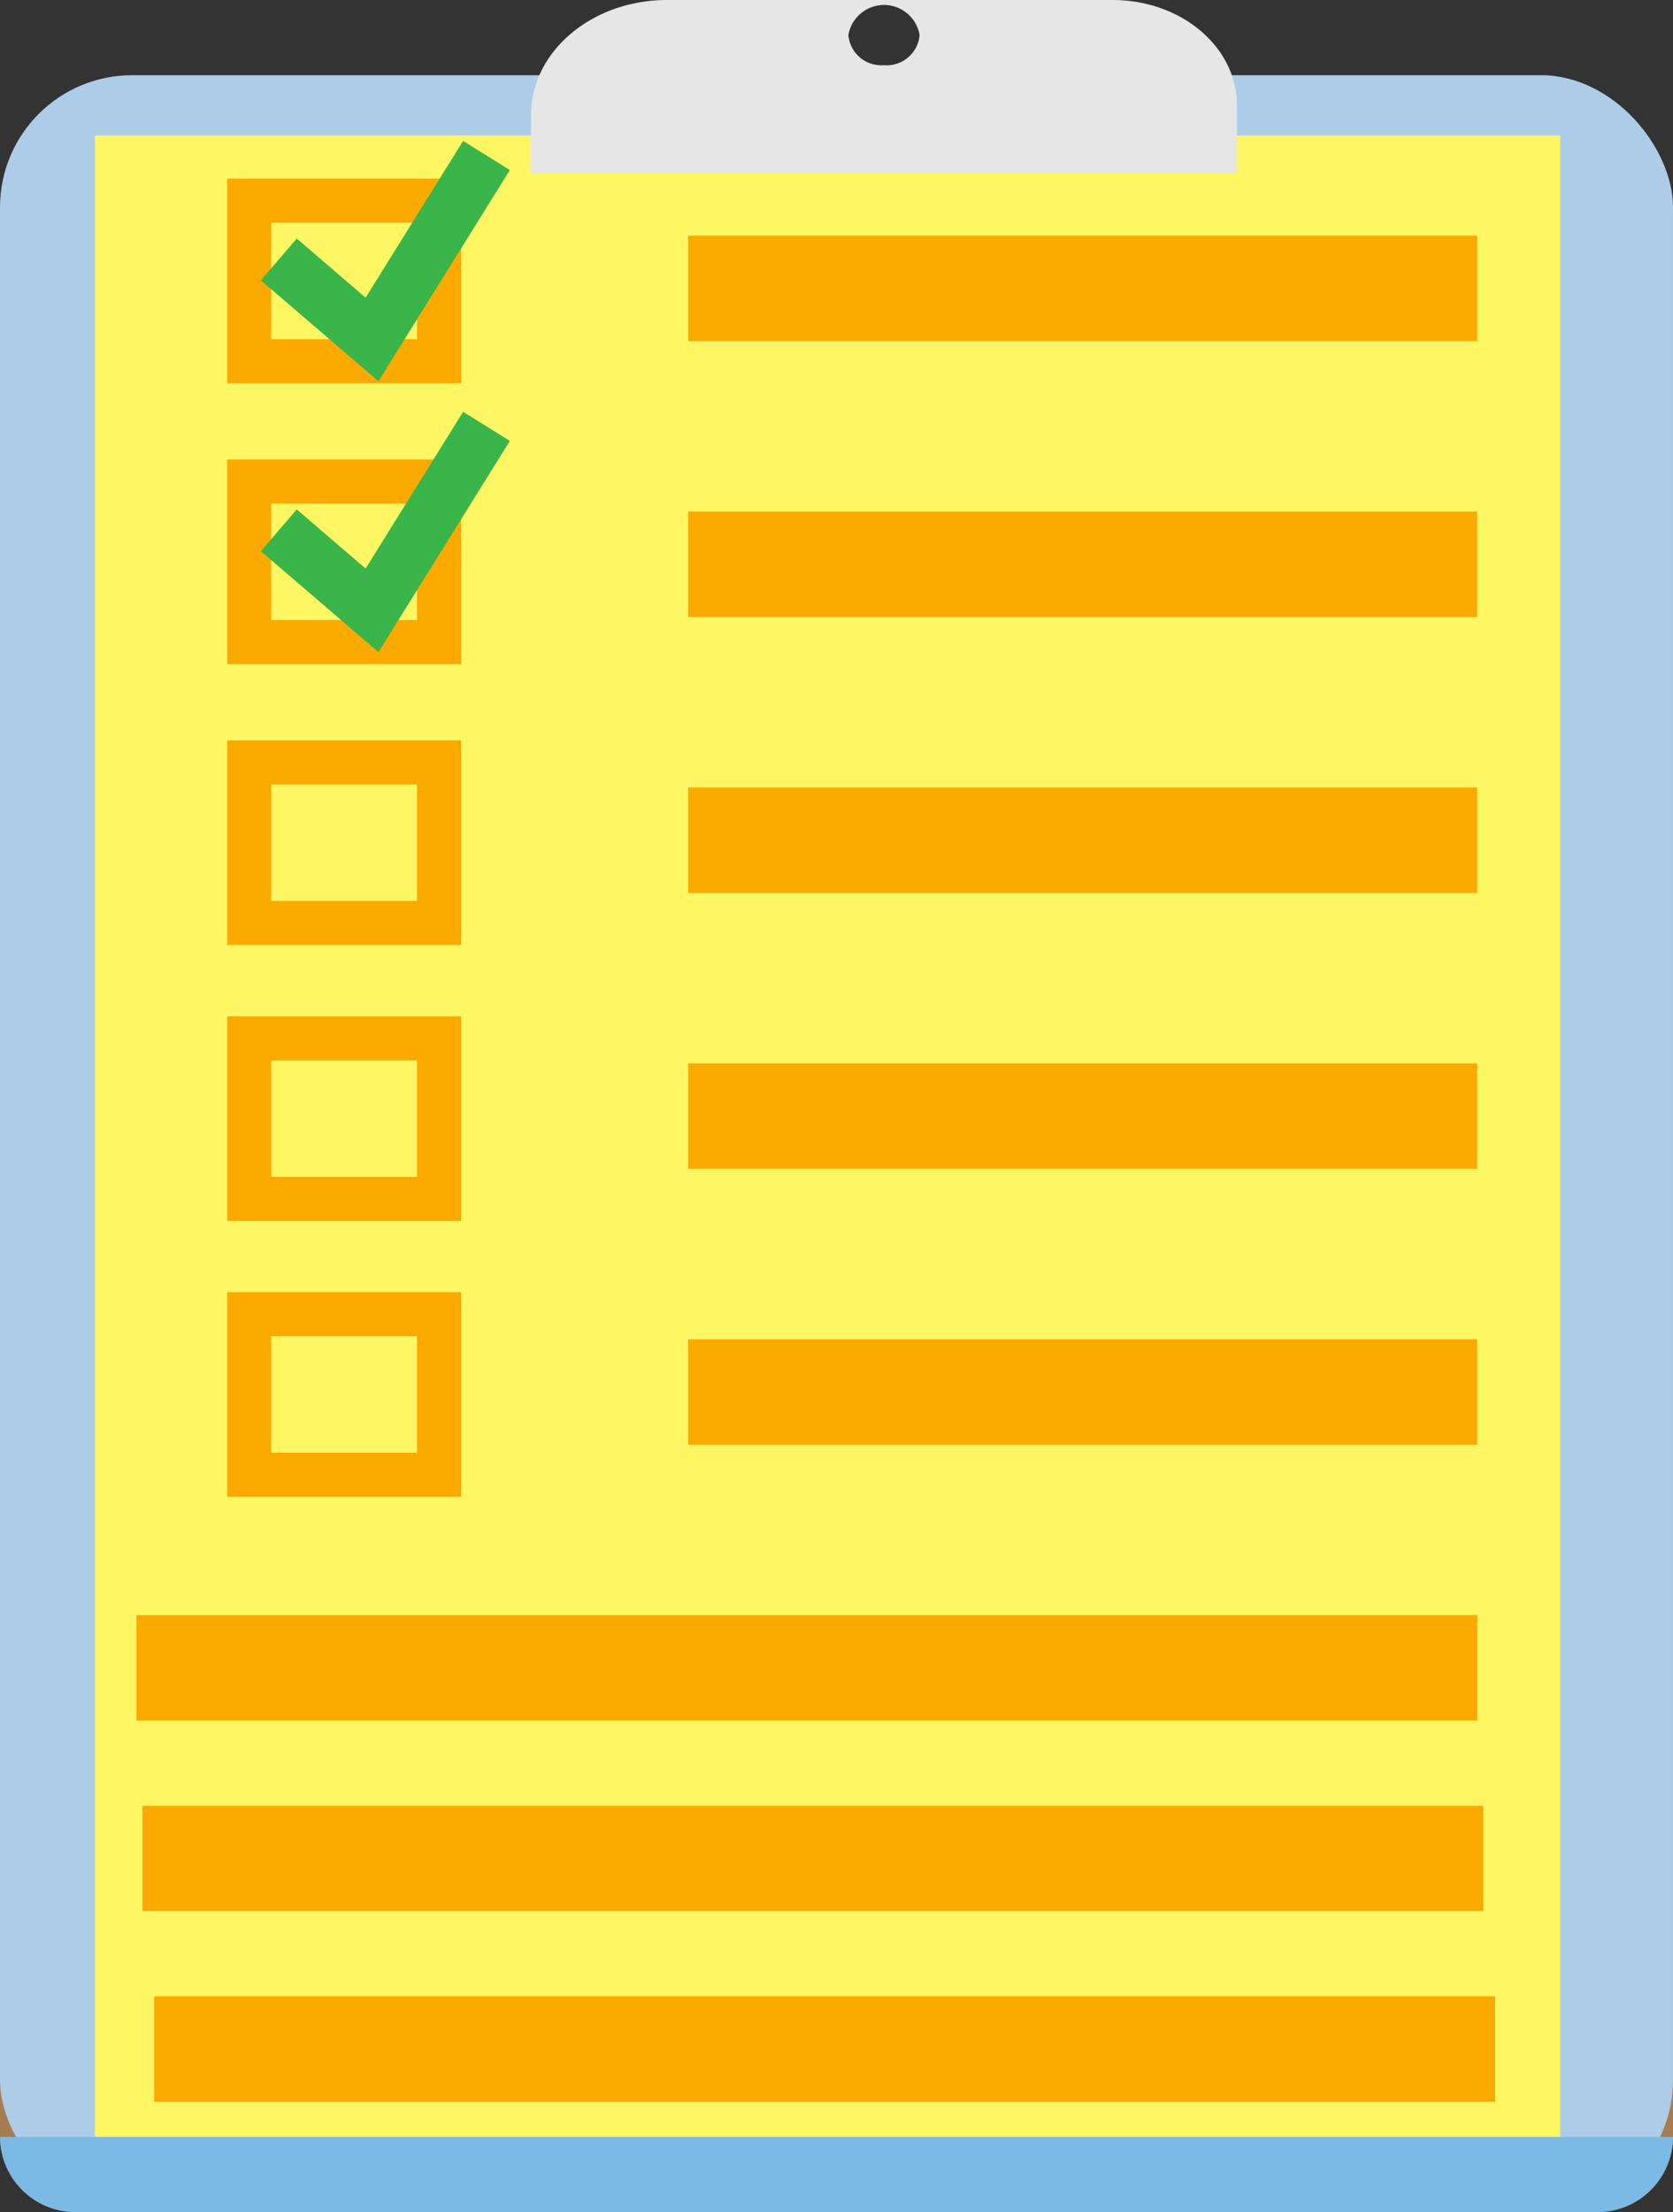<svg id="Layer_1" data-name="Layer 1" xmlns="http://www.w3.org/2000/svg" width="152" height="200.89" viewBox="0 0 152 200.89"><rect x="0" y="0" width="152" height="200.89" fill="#333333" stroke="none"/><defs><style>.cls-1{fill:#a67c52;}.cls-2{fill:#accce8;}.cls-3{fill:#fff664;}.cls-4{fill:#fca900;}.cls-5,.cls-6{fill:none;stroke-miterlimit:10;}.cls-5{stroke:#fca900;stroke-width:4px;}.cls-6{stroke:#39b54a;stroke-width:5px;}.cls-7{fill:#e6e6e6;}.cls-8{fill:#7abae5;}</style></defs><title>img-quality</title><g id="Layer_2" data-name="Layer 2"><g id="Layer_1-2" data-name="Layer 1-2"><path class="cls-1" d="M0,103v91.06a6.86,6.86,0,0,0,6.86,6.83H145.14a6.86,6.86,0,0,0,6.86-6.83V103Z"/><rect class="cls-2" y="6.83" width="152" height="194.06" rx="12" ry="12"/><rect class="cls-3" x="8.62" y="12.3" width="133.13" height="181.76"/><rect class="cls-4" x="62.52" y="21.41" width="71.69" height="9.57"/><rect class="cls-4" x="62.52" y="46.46" width="71.69" height="9.57"/><rect class="cls-4" x="62.52" y="71.52" width="71.69" height="9.57"/><rect class="cls-4" x="62.52" y="96.57" width="71.69" height="9.57"/><rect class="cls-4" x="62.52" y="121.63" width="71.69" height="9.57"/><rect class="cls-4" x="12.4" y="146.68" width="121.82" height="9.57"/><rect class="cls-4" x="12.94" y="163.99" width="121.82" height="9.57"/><rect class="cls-4" x="14.01" y="181.3" width="121.82" height="9.57"/><rect class="cls-5" x="22.64" y="18.22" width="17.25" height="14.58"/><rect class="cls-5" x="22.64" y="43.73" width="17.25" height="14.58"/><rect class="cls-5" x="22.64" y="69.24" width="17.25" height="14.58"/><rect class="cls-5" x="22.64" y="94.3" width="17.25" height="14.58"/><rect class="cls-5" x="22.64" y="119.35" width="17.25" height="14.58"/><polyline class="cls-6" points="25.33 48.16 33.8 55.43 44.2 38.72"/><polyline class="cls-6" points="25.33 23.56 33.8 30.83 44.2 14.12"/><path class="cls-7" d="M101.09,0H60.61C53.78,0,48.24,4.68,48.24,10.46v5.26h64.14V9.55C112.38,4.27,107.33,0,101.09,0ZM80.31,5.92a3,3,0,0,1-3.23-2.73,3.28,3.28,0,0,1,6.47,0A3,3,0,0,1,80.31,5.92Z"/><path class="cls-8" d="M6.86,200.89H145.14a6.86,6.86,0,0,0,6.86-6.83H0A6.86,6.86,0,0,0,6.86,200.89Z"/></g></g></svg>